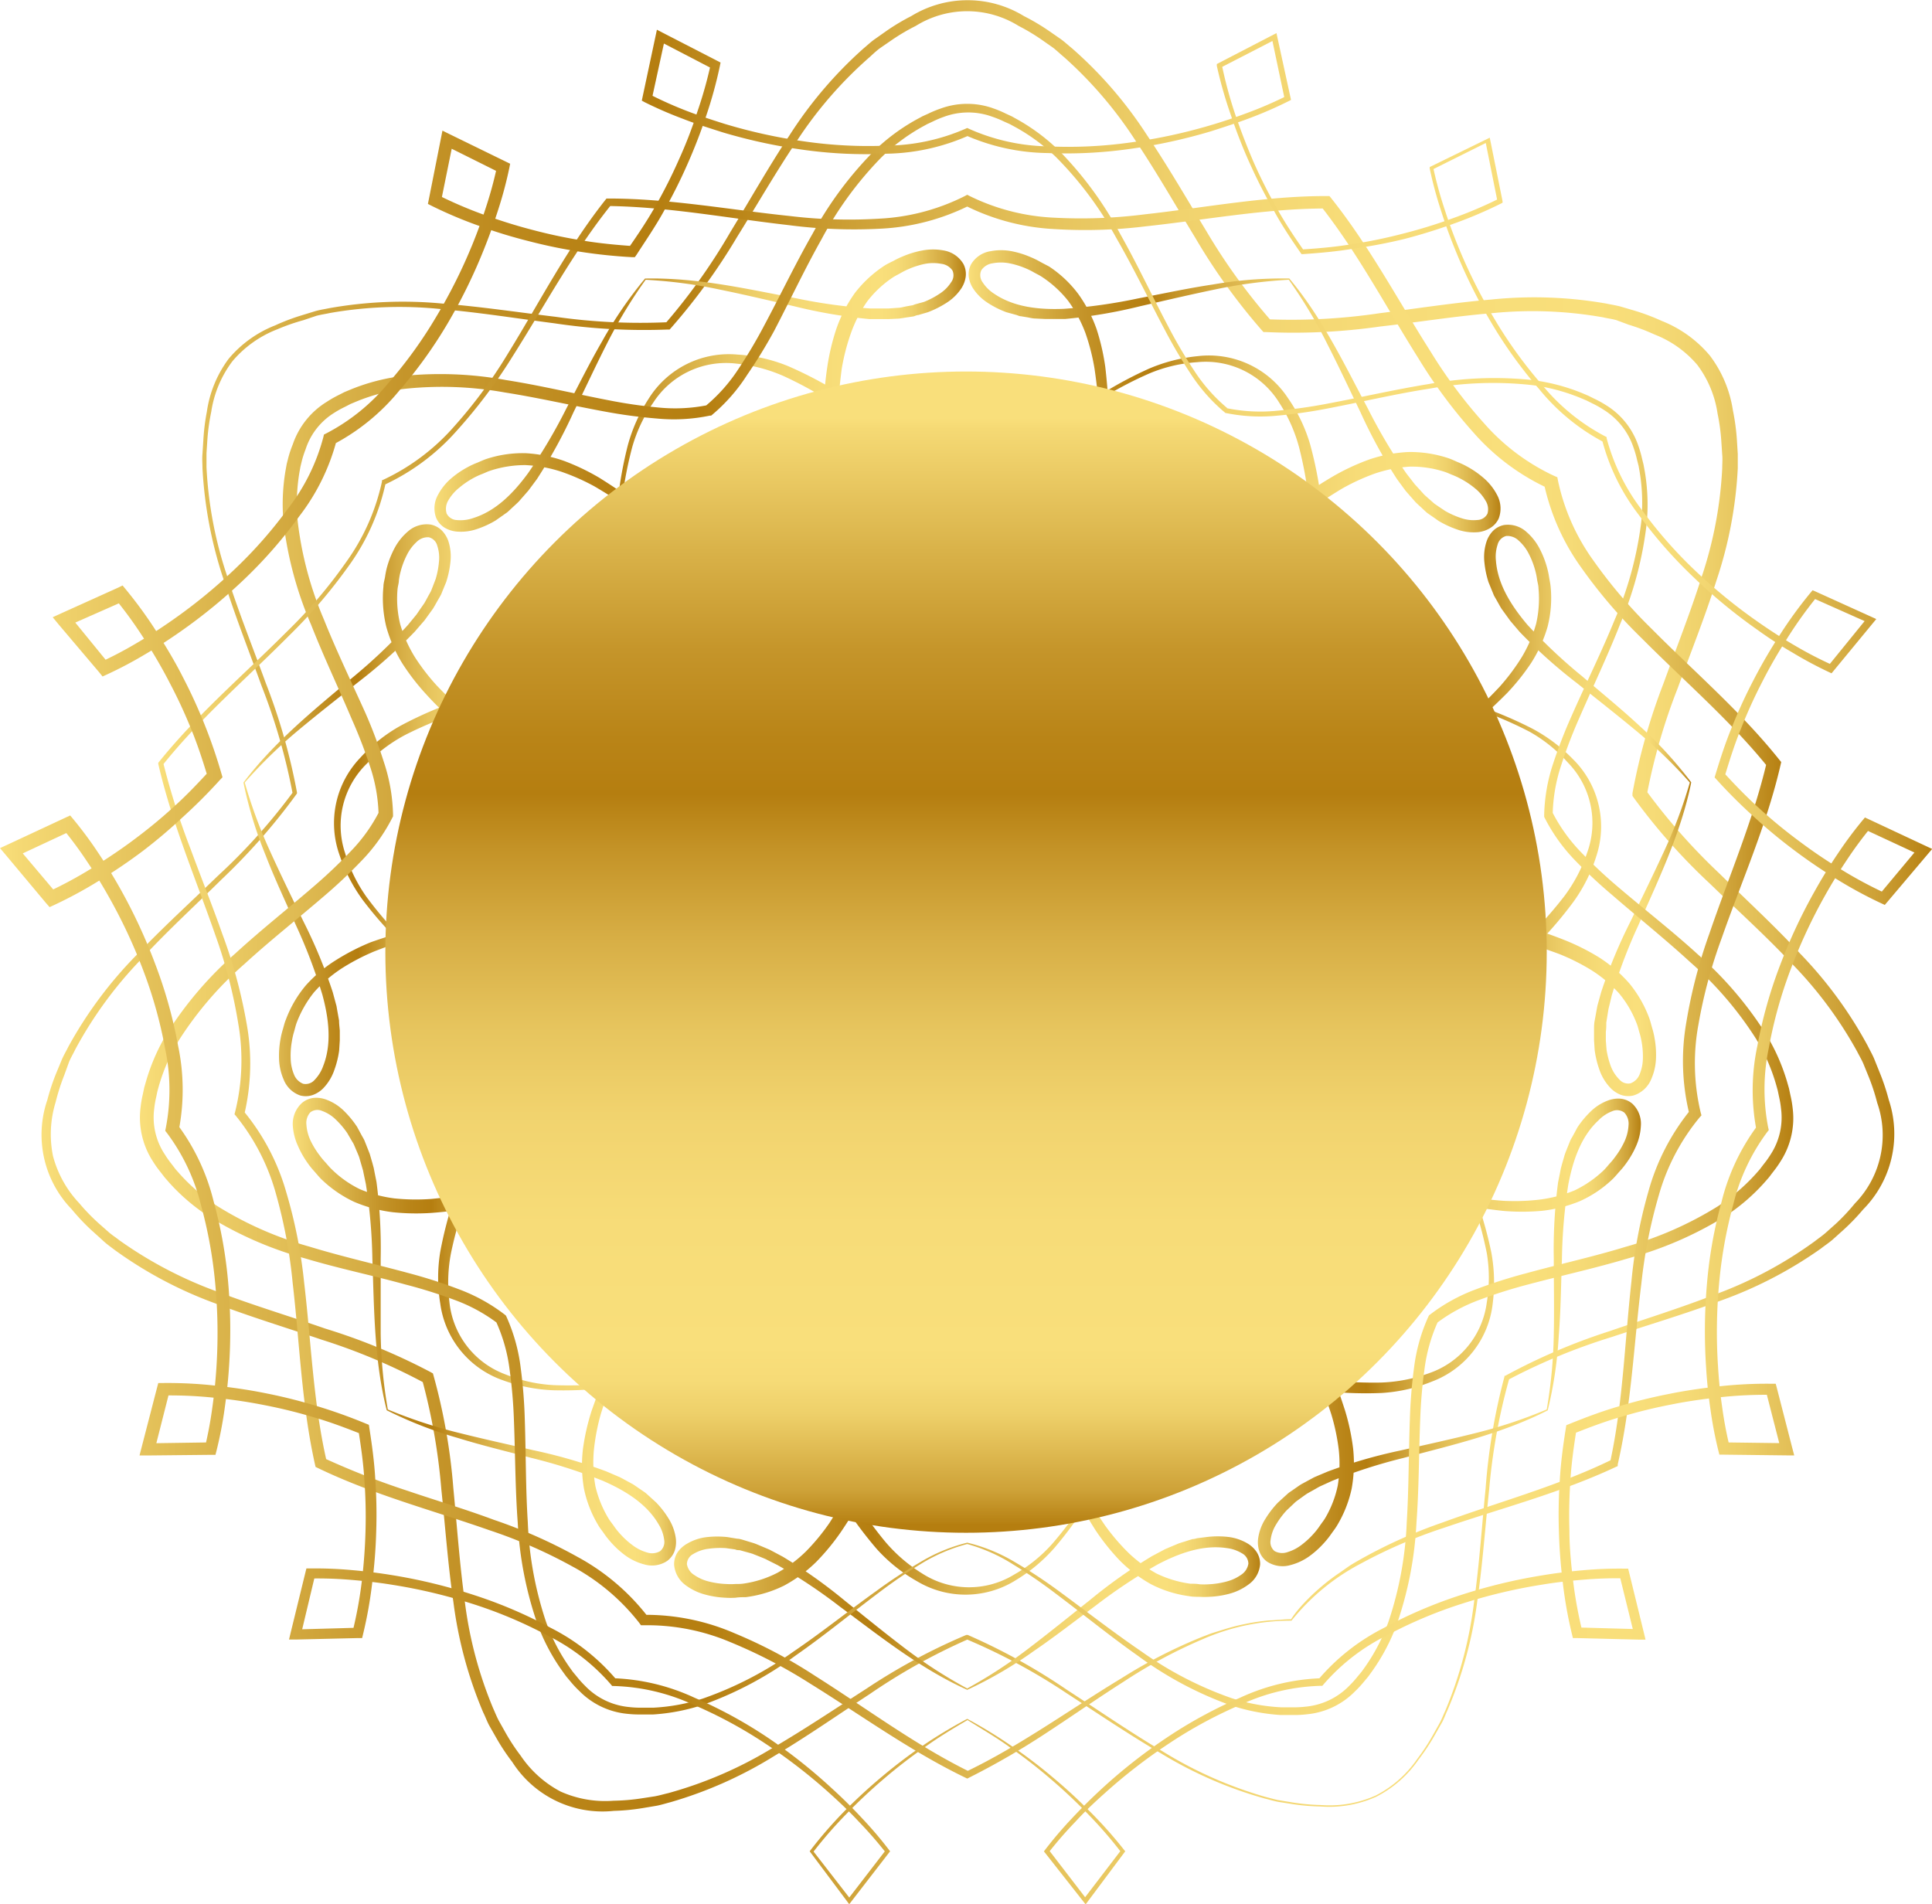<svg xmlns="http://www.w3.org/2000/svg" xmlns:xlink="http://www.w3.org/1999/xlink" viewBox="0 0 211.17 208.16"><defs><linearGradient id="a" x1="4.59" y1="98.96" x2="206.95" y2="98.96" gradientUnits="userSpaceOnUse"><stop offset="0" stop-color="#f9df7b"/><stop offset=".01" stop-color="#f5d974"/><stop offset=".12" stop-color="#d9b249"/><stop offset=".21" stop-color="#c5952a"/><stop offset=".29" stop-color="#b98417"/><stop offset=".34" stop-color="#b57e10"/><stop offset=".39" stop-color="#c49327"/><stop offset=".47" stop-color="#d7ae45"/><stop offset=".55" stop-color="#e6c45d"/><stop offset=".63" stop-color="#f1d36e"/><stop offset=".73" stop-color="#f7dc78"/><stop offset=".84" stop-color="#f9df7b"/><stop offset=".87" stop-color="#f6db77"/><stop offset=".9" stop-color="#eed06a"/><stop offset=".93" stop-color="#e1bd55"/><stop offset=".97" stop-color="#cea238"/><stop offset="1" stop-color="#b68012"/><stop offset="1" stop-color="#b57e10"/></linearGradient><linearGradient id="b" x1="73.68" y1="167.33" x2="137.72" y2="167.33" xlink:href="#a"/><linearGradient id="c" x1="133.91" y1="145.62" x2="179.34" y2="145.62" xlink:href="#a"/><linearGradient id="d" x1="149.41" y1="88.59" x2="184.84" y2="88.59" xlink:href="#a"/><linearGradient id="e" x1="105.9" y1="47.38" x2="164.07" y2="47.38" xlink:href="#a"/><linearGradient id="f" x1="47.43" y1="46.71" x2="105.58" y2="46.71" xlink:href="#a"/><linearGradient id="g" x1="26.6" y1="88.55" x2="63.39" y2="88.55" xlink:href="#a"/><linearGradient id="h" x1="32.04" y1="145.57" x2="76.44" y2="145.57" xlink:href="#a"/><linearGradient id="i" x1="15.33" y1="99.44" x2="196.01" y2="99.44" xlink:href="#a"/><linearGradient id="j" x1="17.27" y1="107.86" x2="194.69" y2="107.86" xlink:href="#a"/><linearGradient id="k" x1="0" y1="105.72" x2="211.17" y2="105.72" xlink:href="#a"/><linearGradient id="l" x1="105.59" y1="45.71" x2="105.59" y2="166.55" xlink:href="#a"/></defs><g data-name="Слой 2"><g data-name="Режим изоляции"><path d="M150.43 196.4a12.5 12.5 0 0 1-6.06 1.07 22.89 22.89 0 0 1-3.09-.26l-1.53-.24c-.51-.09-1-.25-1.51-.37a45.07 45.07 0 0 1-11.33-4.93c-3.56-2.09-7-4.42-10.43-6.65a65.53 65.53 0 0 0-10.84-5.83h.17a65.55 65.55 0 0 0-10.76 6c-3.45 2.25-6.83 4.62-10.39 6.74A45.37 45.37 0 0 1 73.29 197c-.51.13-1 .29-1.52.39l-1.55.26a23.28 23.28 0 0 1-3.13.3A11.7 11.7 0 0 1 56 192.62a23.38 23.38 0 0 1-1.74-2.62l-.78-1.37c-.25-.46-.44-1-.66-1.43a45.56 45.56 0 0 1-3.26-12.06c-.6-4.11-.89-8.24-1.32-12.32a66.66 66.66 0 0 0-2.1-12l.3.38a65.19 65.19 0 0 0-11.26-4.75c-3.89-1.32-7.85-2.52-11.72-4a45 45 0 0 1-11-5.87c-.41-.32-.85-.62-1.24-1l-1.22-1.1a23.33 23.33 0 0 1-2.16-2.29 11.71 11.71 0 0 1-2.67-11.94 23.29 23.29 0 0 1 1-3l.6-1.45c.21-.48.48-.93.71-1.4a45.36 45.36 0 0 1 7.44-10c2.86-3 5.92-5.78 8.87-8.64A64 64 0 0 0 32 86.62v.2A65.53 65.53 0 0 0 28.6 75c-1.4-3.87-2.92-7.71-4.16-11.66a46 46 0 0 1-2.31-12.17c0-.52-.05-1 0-1.56l.1-1.56a23.05 23.05 0 0 1 .38-3.05A12.66 12.66 0 0 1 25 39.21a12.67 12.67 0 0 1 5.07-3.64A23.07 23.07 0 0 1 33 34.46l1.5-.46c.5-.14 1-.21 1.53-.32a45.87 45.87 0 0 1 12.4-.49c4.13.33 8.21.95 12.3 1.44a65.42 65.42 0 0 0 12.27.59l-.27.13a65.4 65.4 0 0 0 7.11-10c2.14-3.51 4.17-7.11 6.46-10.57a45.47 45.47 0 0 1 8.09-9.49c.4-.33.78-.7 1.21-1l1.29-.91a23.36 23.36 0 0 1 2.71-1.62 11.79 11.79 0 0 1 12.32 0 23.42 23.42 0 0 1 2.72 1.61l1.3.9c.43.31.81.67 1.22 1a45.13 45.13 0 0 1 8.18 9.46c2.32 3.45 4.37 7 6.52 10.54a65.13 65.13 0 0 0 7.14 9.86l-.48-.23a65.13 65.13 0 0 0 12.19-.65c4.07-.51 8.16-1.16 12.31-1.51a45.72 45.72 0 0 1 12.53.44c.52.11 1 .18 1.55.32l1.53.45a23.59 23.59 0 0 1 3 1.13 13.19 13.19 0 0 1 5.26 3.79 13.18 13.18 0 0 1 2.52 6 23.55 23.55 0 0 1 .43 3.15l.1 1.59v1.59a45.71 45.71 0 0 1-2.35 12.32c-1.26 4-2.8 7.81-4.2 11.67A65.1 65.1 0 0 0 180 86.9l-.12-.54a66.24 66.24 0 0 0 8.08 9.15c2.92 2.88 6 5.69 8.8 8.73a45.61 45.61 0 0 1 7.39 10.09c.23.47.5.93.7 1.41l.59 1.47a23.42 23.42 0 0 1 1 3 11.74 11.74 0 0 1-2.8 12 23.31 23.31 0 0 1-2.19 2.27l-1.17 1.05c-.4.34-.84.63-1.25.95a45.38 45.38 0 0 1-11.05 5.73c-3.88 1.45-7.84 2.62-11.75 3.92a65.53 65.53 0 0 0-11.37 4.69l.11-.14a65.52 65.52 0 0 0-2.2 12.11c-.43 4.1-.72 8.21-1.31 12.3a45.08 45.08 0 0 1-3.27 11.91c-.22.47-.4 1-.65 1.41l-.77 1.35a22.89 22.89 0 0 1-1.72 2.58 12.5 12.5 0 0 1-4.62 4.06zm-.06-.13a12.34 12.34 0 0 0 4.54-4 22.71 22.71 0 0 0 1.69-2.57l.75-1.34c.24-.45.42-.93.64-1.4a44.84 44.84 0 0 0 3.14-11.96c.57-4.08.84-8.19 1.25-12.3a66 66 0 0 1 2.06-12.22v-.09h.09a66 66 0 0 1 11.4-4.88c3.9-1.34 7.84-2.56 11.67-4.06a44.51 44.51 0 0 0 10.75-5.76c.4-.31.82-.6 1.2-.93l1.12-1a22.29 22.29 0 0 0 2.07-2.21 10.69 10.69 0 0 0 2.44-11 22.19 22.19 0 0 0-.94-2.87l-.57-1.4c-.2-.46-.46-.9-.69-1.35a44.33 44.33 0 0 0-7.26-9.73c-2.82-3-5.86-5.73-8.83-8.61a65.36 65.36 0 0 1-8.29-9.35l-.17-.24v-.29a66.48 66.48 0 0 1 3.39-12c1.41-3.89 2.93-7.72 4.16-11.61a44.2 44.2 0 0 0 2.26-11.9c0-.5.05-1 0-1.5l-.1-1.5a22 22 0 0 0-.41-3 11.66 11.66 0 0 0-2.21-5.31 11.66 11.66 0 0 0-4.69-3.33 22 22 0 0 0-2.8-1.06l-1.34-.5c-.48-.14-1-.2-1.47-.31a44.19 44.19 0 0 0-12.1-.46c-4.07.33-8.14 1-12.25 1.46a66.46 66.46 0 0 1-12.48.61h-.29l-.19-.21A66.43 66.43 0 0 1 130.65 26c-2.15-3.53-4.19-7.11-6.46-10.51a44.82 44.82 0 0 0-7.88-9.24c-.39-.32-.75-.67-1.16-1l-1.24-.87a22.18 22.18 0 0 0-2.58-1.55 10.63 10.63 0 0 0-11.23 0 22.24 22.24 0 0 0-2.6 1.53l-1.25.86c-.41.29-.78.64-1.17 1a44.44 44.44 0 0 0-8 9.21c-2.29 3.4-4.35 7-6.52 10.48a66.19 66.19 0 0 1-7.26 9.99l-.11.12H73a66.12 66.12 0 0 1-12.41-.68c-4.1-.53-8.16-1.18-12.26-1.54a44.07 44.07 0 0 0-12.24.41c-.5.11-1 .18-1.5.31l-1.43.48a22.54 22.54 0 0 0-2.86 1 12.18 12.18 0 0 0-4.89 3.48 12.18 12.18 0 0 0-2.32 5.53 22.58 22.58 0 0 0-.42 3l-.1 1.53v1.53a43.93 43.93 0 0 0 2.29 12c1.25 3.92 2.79 7.74 4.2 11.62a66 66 0 0 1 3.4 11.93v.11l-.06.09a67.63 67.63 0 0 1-8.19 9.32c-2.94 2.9-6 5.7-8.76 8.7a44.55 44.55 0 0 0-7.21 9.85c-.22.46-.48.89-.68 1.36L7 117.59a22.35 22.35 0 0 0-.92 2.89 11.94 11.94 0 0 0-.29 5.88 11.92 11.92 0 0 0 2.85 5.14 22.26 22.26 0 0 0 2.1 2.18l1.13 1c.38.33.81.61 1.21.92a44.92 44.92 0 0 0 10.78 5.63c3.83 1.46 7.77 2.64 11.69 4A66.37 66.37 0 0 1 47.09 150l.23.13.07.25a65 65 0 0 1 2.16 12.29c.4 4.12.68 8.22 1.24 12.28a44.37 44.37 0 0 0 3.1 11.76c.21.46.39.93.63 1.38l.74 1.32a22.22 22.22 0 0 0 1.66 2.52 12 12 0 0 0 4.36 3.91 11.91 11.91 0 0 0 5.78 1 22.32 22.32 0 0 0 3-.25l1.5-.23c.5-.09 1-.24 1.48-.35a44.53 44.53 0 0 0 11.21-4.82c3.55-2.06 7-4.38 10.44-6.59a66 66 0 0 1 10.92-5.88H105.78a66 66 0 0 1 10.84 6c3.46 2.24 6.85 4.59 10.4 6.69a44.85 44.85 0 0 0 11.25 5c.5.12 1 .28 1.49.37l1.52.25a22.71 22.71 0 0 0 3.07.28 12.35 12.35 0 0 0 6.02-1.04z" fill="url(#a)"/><path d="M105.72 184.57a53.17 53.17 0 0 0 6.88-4.51c2.19-1.67 4.33-3.41 6.5-5.13a55.66 55.66 0 0 1 6.82-4.83l.94-.5.47-.25.49-.21 1-.42c.34-.12.69-.21 1-.32l.52-.16c.18 0 .36-.06.54-.1L132 168a10.19 10.19 0 0 1 2.2 0 5.4 5.4 0 0 1 2.21.75 3.09 3.09 0 0 1 .94.9 2.35 2.35 0 0 1 .38 1.36 3 3 0 0 1-1.29 2.21 6.14 6.14 0 0 1-2.09 1 10.08 10.08 0 0 1-2.19.33 8.67 8.67 0 0 1-1.09 0c-.36 0-.73 0-1.09-.07a12.69 12.69 0 0 1-4.16-1.3 15.21 15.21 0 0 1-3.44-2.61 24.38 24.38 0 0 1-2.65-3.32 64.65 64.65 0 0 1-4-7.33l-.08-.16.05-.15c.89-2.5 1.8-5 2.67-7.49l.27-.79.25.79c.8 2.52 1.62 5 2.44 7.55V159.84a43.7 43.7 0 0 1-6 9.27 18 18 0 0 1-4.25 3.59 10.33 10.33 0 0 1-10.86.14 17.38 17.38 0 0 1-4.4-3.53 43.06 43.06 0 0 1-6.1-9.31l-.13-.25.09-.27 2.44-7.48.66-2 .71 2 2.6 7.52.11.3-.15.29c-.62 1.23-1.25 2.47-1.91 3.7s-1.4 2.43-2.2 3.61a24.65 24.65 0 0 1-2.72 3.31 15.51 15.51 0 0 1-3.51 2.59 13.21 13.21 0 0 1-4.21 1.27c-.36 0-.73 0-1.1.06a8.75 8.75 0 0 1-1.1 0 10.18 10.18 0 0 1-2.21-.34 6.22 6.22 0 0 1-2.11-1 3.09 3.09 0 0 1-1.3-2.26 2.39 2.39 0 0 1 .39-1.38 3.12 3.12 0 0 1 1-.91 5.42 5.42 0 0 1 2.22-.74 10.55 10.55 0 0 1 2.21 0l1.09.18c.18 0 .36.05.54.1l.52.16c.34.11.7.2 1 .32l1 .42.49.21.47.25.94.5a55.65 55.65 0 0 1 6.82 4.84c2.16 1.73 4.3 3.47 6.49 5.14a52.19 52.19 0 0 0 6.86 4.43zm0 .15c-5.13-2.32-9.48-5.81-13.91-9.09a58 58 0 0 0-6.81-4.54l-.9-.45-.45-.23-.46-.19-.93-.37c-.31-.1-.63-.18-.95-.27l-.47-.13c-.16 0-.32 0-.48-.08l-1-.14a9.27 9.27 0 0 0-1.93.07 4.13 4.13 0 0 0-1.67.58 1.27 1.27 0 0 0-.68 1.1 1.72 1.72 0 0 0 .78 1.17 4.8 4.8 0 0 0 1.63.73 9 9 0 0 0 1.88.27 7.43 7.43 0 0 0 1 0c.32 0 .65 0 1-.06a11.67 11.67 0 0 0 3.63-1.18 14.63 14.63 0 0 0 3.11-2.34 23.08 23.08 0 0 0 2.54-3.08 68.52 68.52 0 0 0 4-7.11v.6l-2.52-7.55h1.37l-2.5 7.52v-.52a42.6 42.6 0 0 0 5.78 9.12 17 17 0 0 0 4 3.44 9.45 9.45 0 0 0 10.05.14 16.35 16.35 0 0 0 4.18-3.37 41.9 41.9 0 0 0 6-9.11v.17c-.84-2.51-1.67-5-2.53-7.51h.52c-.84 2.52-1.63 5-2.45 7.57v-.31a64.77 64.77 0 0 0 4.17 7.09 23.28 23.28 0 0 0 2.61 3.07 14.9 14.9 0 0 0 3.07 2.27 12.23 12.23 0 0 0 3.72 1.12c.32 0 .65 0 1 .06a7.5 7.5 0 0 0 1 0 9 9 0 0 0 1.9-.29 4.85 4.85 0 0 0 1.64-.75 1.77 1.77 0 0 0 .79-1.22 1.31 1.31 0 0 0-.71-1.13 4.16 4.16 0 0 0-1.69-.57c-2.57-.38-5.18.56-7.55 1.81a58.09 58.09 0 0 0-6.83 4.55c-2.22 1.64-4.4 3.35-6.69 4.91a45 45 0 0 1-7.26 4.23z" fill="url(#b)"/><path d="M169.06 154.07a53.16 53.16 0 0 0 .77-8.19c.06-2.75 0-5.51 0-8.28a55.65 55.65 0 0 1 .47-8.35l.2-1 .1-.52.14-.52.29-1c.12-.34.26-.67.39-1l.2-.5c.07-.17.17-.32.26-.48l.54-1a10.18 10.18 0 0 1 1.41-1.7 5.4 5.4 0 0 1 2-1.26 3.09 3.09 0 0 1 1.29-.17 2.35 2.35 0 0 1 1.3.55 3 3 0 0 1 .93 2.39 6.15 6.15 0 0 1-.53 2.25 10.1 10.1 0 0 1-1.11 1.92 8.67 8.67 0 0 1-.69.84c-.24.27-.47.55-.73.81a12.69 12.69 0 0 1-3.61 2.44 15.21 15.21 0 0 1-4.18 1.06 24.38 24.38 0 0 1-4.25 0 64.62 64.62 0 0 1-8.22-1.45h-.17l-.08-.14c-1.4-2.25-2.78-4.52-4.19-6.76l-.44-.7.77.3c2.47.95 4.94 1.87 7.42 2.8h.09v.09a43.69 43.69 0 0 1 3.57 10.39 18 18 0 0 1 .16 5.56 10.33 10.33 0 0 1-6.67 8.58 17.38 17.38 0 0 1-5.5 1.24 43.06 43.06 0 0 1-11.07-1l-.27-.05-.16-.24-4.38-6.61-1.19-1.79 2 .72 7.5 2.65.3.11.14.3c.58 1.25 1.15 2.52 1.7 3.81s1 2.61 1.45 4a24.64 24.64 0 0 1 .89 4.19 15.51 15.51 0 0 1-.16 4.36 13.21 13.21 0 0 1-1.63 4.09c-.19.31-.42.6-.63.9a8.76 8.76 0 0 1-.68.86 10.18 10.18 0 0 1-1.64 1.51 6.22 6.22 0 0 1-2.11 1 3.1 3.1 0 0 1-2.58-.39 2.39 2.39 0 0 1-.84-1.17 3.13 3.13 0 0 1-.12-1.31 5.42 5.42 0 0 1 .81-2.2 10.55 10.55 0 0 1 1.35-1.75l.81-.74c.14-.12.27-.25.41-.36l.45-.31c.3-.2.59-.42.9-.61l.94-.51.47-.25.49-.21 1-.42a55.68 55.68 0 0 1 8-2.31c2.7-.61 5.4-1.2 8.07-1.87a52.19 52.19 0 0 0 7.85-2.6zm.12.09c-5 2.56-10.45 3.79-15.78 5.21a58 58 0 0 0-7.81 2.51l-.92.42-.46.21-.44.25-.87.49c-.28.18-.54.38-.81.57l-.4.29c-.13.1-.24.22-.36.33l-.71.67a9.27 9.27 0 0 0-1.15 1.55 4.13 4.13 0 0 0-.59 1.67 1.27 1.27 0 0 0 .43 1.22 1.72 1.72 0 0 0 1.4.12 4.8 4.8 0 0 0 1.58-.82 9 9 0 0 0 1.39-1.31 7.45 7.45 0 0 0 .59-.77c.18-.27.39-.52.56-.8a11.67 11.67 0 0 0 1.39-3.59 14.63 14.63 0 0 0 .11-3.89 23.09 23.09 0 0 0-.82-3.9 68.54 68.54 0 0 0-3-7.6l.44.41-7.47-2.74.85-1.07 4.3 6.66-.43-.29a42.59 42.59 0 0 0 10.73 1.17 17 17 0 0 0 5.2-1 9.45 9.45 0 0 0 6.38-7.77 16.36 16.36 0 0 0 0-5.37 41.89 41.89 0 0 0-3.51-10.35l.13.12c-2.48-.91-5-1.82-7.45-2.71l.33-.41c1.45 2.22 2.93 4.42 4.39 6.63l-.25-.17a64.76 64.76 0 0 0 8.14 1.16 23.29 23.29 0 0 0 4-.13 14.9 14.9 0 0 0 3.8-1 12.23 12.23 0 0 0 3.2-2.21c.23-.23.44-.49.65-.73a7.52 7.52 0 0 0 .62-.76 9 9 0 0 0 1-1.66A4.85 4.85 0 0 0 178 123a1.77 1.77 0 0 0-.46-1.38 1.31 1.31 0 0 0-1.33-.15 4.16 4.16 0 0 0-1.5 1c-1.91 1.77-2.79 4.39-3.29 7a58.09 58.09 0 0 0-.7 8.17c-.1 2.76-.12 5.53-.34 8.29a45 45 0 0 1-1.21 8.23z" fill="url(#c)"/><path d="M184.7 85.54a53.17 53.17 0 0 0-5.92-5.7c-2.12-1.76-4.29-3.46-6.45-5.19a55.67 55.67 0 0 1-6.23-5.58l-.69-.81-.34-.4-.31-.43-.63-.87c-.19-.3-.36-.62-.54-.94l-.27-.47c-.08-.16-.14-.34-.21-.5l-.41-1a10.19 10.19 0 0 1-.45-2.16 5.4 5.4 0 0 1 .24-2.32 3.09 3.09 0 0 1 .67-1.11 2.35 2.35 0 0 1 1.24-.67 3 3 0 0 1 2.45.76 6.14 6.14 0 0 1 1.43 1.82 10.09 10.09 0 0 1 .81 2.06 8.66 8.66 0 0 1 .23 1.07c.06.36.14.71.17 1.08a12.69 12.69 0 0 1-.34 4.34 15.21 15.21 0 0 1-1.78 3.93 24.38 24.38 0 0 1-2.65 3.32 64.62 64.62 0 0 1-6.26 5.53l-.13.11h-.16c-2.63-.31-5.26-.65-7.9-.94l-.83-.09.71-.42c2.28-1.34 4.55-2.7 6.81-4.06H157.13a43.7 43.7 0 0 1 10.36 3.75 18 18 0 0 1 4.45 3.35 10.33 10.33 0 0 1 2.55 10.56 17.38 17.38 0 0 1-2.49 4.99 43.06 43.06 0 0 1-7.67 8l-.21.18h-.29l-7.9-.7-2.14-.19 1.83-1.14 6.75-4.21.27-.17.32.08c1.34.33 2.69.67 4 1s2.68.82 4 1.34a24.65 24.65 0 0 1 3.83 1.92 15.5 15.5 0 0 1 3.31 2.85 13.21 13.21 0 0 1 2.18 3.82c.12.34.2.7.31 1.06a8.77 8.77 0 0 1 .25 1.07 10.19 10.19 0 0 1 .16 2.23 6.21 6.21 0 0 1-.52 2.28 3.1 3.1 0 0 1-1.91 1.77 2.39 2.39 0 0 1-1.43-.07 3.12 3.12 0 0 1-1.1-.73 5.42 5.42 0 0 1-1.22-2 10.55 10.55 0 0 1-.52-2.15l-.07-1.1v-1.09c0-.36 0-.72.08-1.08l.19-1.06.1-.53.14-.51.28-1a55.68 55.68 0 0 1 3.21-7.72c1.2-2.49 2.43-5 3.57-7.47a52.18 52.18 0 0 0 2.9-7.69zm.15 0c-1.12 5.52-3.55 10.54-5.77 15.59a58 58 0 0 0-2.91 7.67l-.24 1-.12.49-.08.49-.16 1c0 .33 0 .66-.05 1v.98l.08 1a9.28 9.28 0 0 0 .49 1.86A4.13 4.13 0 0 0 177 118a1.27 1.27 0 0 0 1.22.42 1.72 1.72 0 0 0 1-1 4.79 4.79 0 0 0 .35-1.75 9 9 0 0 0-.16-1.9 7.44 7.44 0 0 0-.23-.94c-.09-.31-.16-.63-.28-.93a11.67 11.67 0 0 0-1.94-3.32 14.62 14.62 0 0 0-3-2.52 23.08 23.08 0 0 0-3.57-1.79 68.52 68.52 0 0 0-7.83-2.37l.59-.09-6.8 4.13-.31-1.33 7.89.79-.5.16a42.6 42.6 0 0 0 7.6-7.66 17 17 0 0 0 2.45-4.7 9.45 9.45 0 0 0-2.1-9.83 16.35 16.35 0 0 0-4.17-3.37A41.9 41.9 0 0 0 157 76.27h.17a761.64 761.64 0 0 0-6.76 4.14l-.11-.51c2.64.26 5.28.47 7.92.7l-.29.09a64.76 64.76 0 0 0 6-5.64 23.28 23.28 0 0 0 2.41-3.23 14.9 14.9 0 0 0 1.56-3.63 12.23 12.23 0 0 0 .26-3.88c0-.32-.11-.64-.16-1a7.51 7.51 0 0 0-.21-1 9 9 0 0 0-.7-1.79 4.85 4.85 0 0 0-1.1-1.43 1.77 1.77 0 0 0-1.36-.5 1.31 1.31 0 0 0-.94.95 4.17 4.17 0 0 0-.18 1.77c.2 2.59 1.69 4.92 3.45 7a58.09 58.09 0 0 0 6 5.64c2.09 1.79 4.25 3.54 6.28 5.43a45 45 0 0 1 5.6 6.12z" fill="url(#d)"/><path d="M140.87 30.58a53.16 53.16 0 0 0-8.15 1.08c-2.7.56-5.38 1.19-8.08 1.81a55.66 55.66 0 0 1-8.24 1.4h-2.13l-1.07-.05c-.36 0-.71-.11-1.07-.16l-.54-.09c-.18 0-.35-.1-.53-.15l-1.06-.29a10.19 10.19 0 0 1-2-1 5.4 5.4 0 0 1-1.66-1.63 3.09 3.09 0 0 1-.45-1.22 2.35 2.35 0 0 1 .25-1.39 3 3 0 0 1 2.12-1.43 6.14 6.14 0 0 1 2.31 0 10.09 10.09 0 0 1 2.11.66 8.66 8.66 0 0 1 1 .49c.32.18.65.34 1 .53a12.69 12.69 0 0 1 3.18 3 15.22 15.22 0 0 1 2 3.84 24.38 24.38 0 0 1 .95 4.14 64.63 64.63 0 0 1 .42 8.34v.17l-.11.11c-1.89 1.86-3.79 3.71-5.66 5.59l-.59.59.12-.82c.38-2.62.73-5.24 1.08-7.86v-.09l.08-.06a43.7 43.7 0 0 1 9.39-5.77 18 18 0 0 1 5.39-1.39 10.33 10.33 0 0 1 9.85 4.59 17.38 17.38 0 0 1 2.43 5.09 43.07 43.07 0 0 1 1.51 11v.28l-.2.21-5.52 5.74-1.5 1.56.25-2.15.91-7.9v-.32l.26-.2c1.1-.84 2.2-1.69 3.33-2.51s2.32-1.59 3.54-2.3a24.65 24.65 0 0 1 3.89-1.8 15.51 15.51 0 0 1 4.29-.81 13.21 13.21 0 0 1 4.35.68c.35.12.68.28 1 .42a8.76 8.76 0 0 1 1 .47 10.18 10.18 0 0 1 1.84 1.27 6.22 6.22 0 0 1 1.46 1.83 3.1 3.1 0 0 1 .19 2.6 2.39 2.39 0 0 1-1 1.08 3.12 3.12 0 0 1-1.25.41 5.42 5.42 0 0 1-2.32-.3 10.55 10.55 0 0 1-2-.93l-.9-.63c-.15-.11-.31-.2-.44-.32l-.4-.37c-.26-.25-.54-.49-.79-.74l-.71-.81-.35-.4-.32-.43-.63-.86a55.68 55.68 0 0 1-4-7.32c-1.2-2.5-2.37-5-3.62-7.45a52.19 52.19 0 0 0-4.21-7.03zm.06-.13c3.61 4.32 6 9.35 8.59 14.23a58.05 58.05 0 0 0 4.19 7.06l.62.8.31.4.34.37.67.74c.24.23.49.44.74.66l.37.33c.13.1.27.18.4.28l.81.54a9.27 9.27 0 0 0 1.76.78 4.13 4.13 0 0 0 1.76.2 1.27 1.27 0 0 0 1.09-.69 1.72 1.72 0 0 0-.19-1.39 4.79 4.79 0 0 0-1.15-1.36 8.94 8.94 0 0 0-1.58-1.06 7.43 7.43 0 0 0-.88-.41c-.3-.12-.59-.26-.9-.36a11.67 11.67 0 0 0-3.8-.56 14.63 14.63 0 0 0-3.82.76 23.09 23.09 0 0 0-3.62 1.67 68.51 68.51 0 0 0-6.73 4.65l.3-.52-1 7.89-1.24-.59 5.54-5.67-.19.49A42.59 42.59 0 0 0 142 48.93a17 17 0 0 0-2.14-4.85 9.45 9.45 0 0 0-9-4.49 16.35 16.35 0 0 0-5.23 1.23 41.9 41.9 0 0 0-9.32 5.63l.09-.15c-.33 2.62-.67 5.24-1 7.87l-.47-.23c1.84-1.9 3.66-3.84 5.49-5.76l-.11.29a64.78 64.78 0 0 0-.68-8.19 23.27 23.27 0 0 0-1-3.9 14.9 14.9 0 0 0-1.87-3.48 12.23 12.23 0 0 0-2.87-2.63c-.27-.18-.57-.32-.86-.48a7.51 7.51 0 0 0-.88-.44 9 9 0 0 0-1.84-.57 4.85 4.85 0 0 0-1.81 0 1.77 1.77 0 0 0-1.24.76 1.31 1.31 0 0 0 .15 1.33 4.16 4.16 0 0 0 1.27 1.25c2.15 1.46 4.91 1.75 7.59 1.64a58.08 58.08 0 0 0 8.13-1.14c2.71-.52 5.42-1.11 8.16-1.52a45 45 0 0 1 8.37-.66z" fill="url(#e)"/><path d="M70.57 30.58a53.15 53.15 0 0 0-4.24 7c-1.25 2.46-2.42 5-3.63 7.45a55.66 55.66 0 0 1-4 7.32l-.63.85-.32.43-.35.4-.71.81c-.25.25-.53.49-.79.74l-.4.37c-.14.12-.3.21-.44.32l-.9.63a10.19 10.19 0 0 1-2 .92 5.4 5.4 0 0 1-2.31.28 3.09 3.09 0 0 1-1.24-.41 2.35 2.35 0 0 1-.93-1.06 3 3 0 0 1 .2-2.55 6.14 6.14 0 0 1 1.45-1.8 10.08 10.08 0 0 1 1.83-1.24 8.65 8.65 0 0 1 1-.46c.34-.14.67-.3 1-.41a12.69 12.69 0 0 1 4.31-.63 15.21 15.21 0 0 1 4.23.86 24.38 24.38 0 0 1 3.83 1.84 64.63 64.63 0 0 1 6.78 4.87l.14.11v.16c.28 2.64.54 5.28.84 7.91l.09.83-.57-.6c-1.81-1.93-3.64-3.83-5.47-5.74l-.07-.07v-.09a43.7 43.7 0 0 1 1.35-10.94 18 18 0 0 1 2.27-5.08 10.33 10.33 0 0 1 9.73-4.84A17.38 17.38 0 0 1 86.09 40a43.06 43.06 0 0 1 9.55 5.69l.22.17v.29L97 54l.29 2.13-1.52-1.53-5.64-5.6-.23-.23v-.33c0-1.38.05-2.77.12-4.17s.2-2.8.41-4.2a24.64 24.64 0 0 1 1-4.17 15.5 15.5 0 0 1 2-3.86 13.21 13.21 0 0 1 3.24-3c.31-.2.64-.35 1-.53a8.76 8.76 0 0 1 1-.48 10.18 10.18 0 0 1 2.14-.65 6.22 6.22 0 0 1 2.34 0 3.1 3.1 0 0 1 2.15 1.47 2.39 2.39 0 0 1 .25 1.42 3.13 3.13 0 0 1-.46 1.23 5.42 5.42 0 0 1-1.68 1.63 10.55 10.55 0 0 1-2 1l-1.05.31c-.18 0-.35.11-.53.15l-.54.08c-.36.05-.71.12-1.07.16l-1.07.05h-2.13a55.66 55.66 0 0 1-8.24-1.41c-2.7-.62-5.38-1.26-8.08-1.81a52.19 52.19 0 0 0-8.13-1.08zm-.06-.13c5.63-.13 11.06 1.12 16.48 2.15a58 58 0 0 0 8.13 1.12h2l1-.07c.33 0 .65-.11 1-.17l.49-.09c.16 0 .31-.1.47-.14L101 33a9.28 9.28 0 0 0 1.71-.9 4.13 4.13 0 0 0 1.25-1.25 1.27 1.27 0 0 0 .14-1.29 1.72 1.72 0 0 0-1.21-.72 4.8 4.8 0 0 0-1.78 0 9 9 0 0 0-1.82.58 7.42 7.42 0 0 0-.87.44c-.28.16-.58.3-.85.48A11.67 11.67 0 0 0 94.75 33 14.63 14.63 0 0 0 93 36.44a23.09 23.09 0 0 0-1 3.88 68.54 68.54 0 0 0-.56 8.16l-.22-.56 5.54 5.71-1.23.6-1-7.87.26.45a42.59 42.59 0 0 0-9.16-5.71 17 17 0 0 0-5.13-1.35A9.45 9.45 0 0 0 71.41 44a16.35 16.35 0 0 0-2.3 4.85 41.9 41.9 0 0 0-1.41 10.8l-.06-.16c1.84 1.9 3.68 3.79 5.54 5.67l-.47.22c-.34-2.63-.72-5.25-1.08-7.88l.15.27A64.75 64.75 0 0 0 65 53.18a23.28 23.28 0 0 0-3.69-1.63 14.9 14.9 0 0 0-3.88-.71 12.23 12.23 0 0 0-3.84.61c-.31.1-.6.25-.91.37a7.51 7.51 0 0 0-.89.41 9 9 0 0 0-1.59 1.08A4.85 4.85 0 0 0 49 54.7a1.77 1.77 0 0 0-.18 1.44 1.31 1.31 0 0 0 1.13.71 4.17 4.17 0 0 0 1.77-.22c2.49-.77 4.42-2.75 6-4.91a58.08 58.08 0 0 0 4.18-7.06c1.28-2.44 2.51-4.93 3.9-7.33a45 45 0 0 1 4.71-6.89z" fill="url(#f)"/><path d="M26.75 85.54a53.18 53.18 0 0 0 2.86 7.71c1.14 2.51 2.36 5 3.56 7.48a55.64 55.64 0 0 1 3.2 7.73l.27 1 .14.51.09.53.19 1.06c0 .36.05.72.08 1.08v1.09l-.07 1.1a10.19 10.19 0 0 1-.53 2.14 5.4 5.4 0 0 1-1.22 2 3.09 3.09 0 0 1-1.09.71 2.35 2.35 0 0 1-1.41.07A3 3 0 0 1 31 118a6.14 6.14 0 0 1-.5-2.26 10.08 10.08 0 0 1 .17-2.21 8.67 8.67 0 0 1 .26-1.06c.1-.35.18-.7.31-1a12.69 12.69 0 0 1 2.19-3.76 15.22 15.22 0 0 1 3.31-2.77 24.39 24.39 0 0 1 3.78-1.94 64.64 64.64 0 0 1 8-2.26h.17l.14.09c2.24 1.42 4.46 2.87 6.71 4.27l.71.44-.82.07c-2.63.22-5.27.46-7.9.7h-.1l-.07-.06a43.7 43.7 0 0 1-7.71-7.87 18 18 0 0 1-2.55-4.95 10.33 10.33 0 0 1 2.3-10.62 17.38 17.38 0 0 1 4.42-3.5 43.07 43.07 0 0 1 10.4-3.92l.27-.07.25.15 6.81 4.06 1.85 1.1-2.15.24-7.91.87h-.32l-.25-.21c-1.06-.88-2.13-1.77-3.18-2.69s-2.06-1.9-3-2.94a24.63 24.63 0 0 1-2.62-3.39 15.51 15.51 0 0 1-1.75-4 13.21 13.21 0 0 1-.31-4.39c0-.36.12-.72.18-1.08A8.77 8.77 0 0 1 42.3 62a10.18 10.18 0 0 1 .82-2.07 6.21 6.21 0 0 1 1.46-1.83 3.1 3.1 0 0 1 2.49-.76 2.39 2.39 0 0 1 1.26.69 3.13 3.13 0 0 1 .67 1.1 5.42 5.42 0 0 1 .23 2.33 10.55 10.55 0 0 1-.46 2.16l-.41 1c-.07.17-.13.34-.22.5l-.27.47c-.18.31-.35.63-.54.94l-.63.87-.31.43-.35.4-.69.8a55.65 55.65 0 0 1-6.24 5.57c-2.17 1.73-4.34 3.42-6.46 5.19a52.2 52.2 0 0 0-5.9 5.75zm-.14 0c3.41-4.48 7.77-8 12-11.54a58.06 58.06 0 0 0 5.95-5.65l.64-.78.32-.39.28-.41.57-.82c.17-.28.32-.58.48-.87l.24-.43c.07-.15.12-.3.18-.45l.35-.91a9.27 9.27 0 0 0 .36-1.89 4.13 4.13 0 0 0-.19-1.76 1.27 1.27 0 0 0-.92-.91 1.72 1.72 0 0 0-1.32.5 4.8 4.8 0 0 0-1.07 1.42 9 9 0 0 0-.68 1.78 7.42 7.42 0 0 0-.2 1c0 .32-.12.64-.15 1a11.67 11.67 0 0 0 .3 3.83 14.62 14.62 0 0 0 1.59 3.56 23.08 23.08 0 0 0 2.44 3.16 68.55 68.55 0 0 0 6 5.53l-.57-.18 7.92-.77-.3 1.34L54 76.63l.52.08a42.59 42.59 0 0 0-10.18 3.6 17 17 0 0 0-4.25 3.17 9.45 9.45 0 0 0-2.37 9.77 16.36 16.36 0 0 0 2.36 4.82 41.9 41.9 0 0 0 7.56 7.83l-.17-.05c2.63-.26 5.26-.51 7.89-.8l-.12.51c-2.27-1.37-4.56-2.71-6.83-4.07h.3a64.75 64.75 0 0 0-7.8 2.51 23.28 23.28 0 0 0-3.58 1.87 14.9 14.9 0 0 0-3 2.59 12.23 12.23 0 0 0-1.92 3.38c-.11.31-.18.63-.27.94a7.52 7.52 0 0 0-.23 1 9 9 0 0 0-.14 1.92 4.85 4.85 0 0 0 .37 1.77 1.77 1.77 0 0 0 1 1 1.31 1.31 0 0 0 1.26-.44 4.17 4.17 0 0 0 .93-1.52c.95-2.42.61-5.17-.09-7.76a58.08 58.08 0 0 0-2.92-7.67c-1.11-2.53-2.29-5-3.3-7.62a45 45 0 0 1-2.42-7.96z" fill="url(#g)"/><path d="M42.39 154.07a53.17 53.17 0 0 0 7.81 2.57c2.67.67 5.37 1.26 8.07 1.88a55.66 55.66 0 0 1 8 2.32l1 .43.49.21.47.25.94.51c.3.19.6.41.9.61l.45.31c.14.11.27.24.41.36l.81.74a10.18 10.18 0 0 1 1.34 1.74 5.4 5.4 0 0 1 .79 2.19 3.09 3.09 0 0 1-.12 1.3 2.35 2.35 0 0 1-.83 1.14 3 3 0 0 1-2.53.37 6.14 6.14 0 0 1-2.08-1 10.09 10.09 0 0 1-1.62-1.51 8.69 8.69 0 0 1-.67-.86c-.21-.3-.44-.58-.62-.89a12.69 12.69 0 0 1-1.58-4.06 15.21 15.21 0 0 1-.1-4.31 24.37 24.37 0 0 1 .94-4.14 64.61 64.61 0 0 1 3.24-7.69l.07-.16.15-.05c2.51-.86 5-1.7 7.52-2.58l.79-.28-.46.69c-1.47 2.19-2.93 4.4-4.38 6.61l-.05.08h-.09a43.7 43.7 0 0 1-11 1.12 18 18 0 0 1-5.45-1.08 10.33 10.33 0 0 1-6.88-8.41 17.38 17.38 0 0 1 0-5.64 43.07 43.07 0 0 1 3.42-10.57l.11-.25.27-.1 7.42-2.8 2-.76-1.15 1.83L56 130.9l-.17.27-.32.07c-1.35.28-2.71.57-4.09.81s-2.78.43-4.19.53a24.64 24.64 0 0 1-4.29-.07 15.5 15.5 0 0 1-4.22-1.13 13.21 13.21 0 0 1-3.62-2.5c-.26-.26-.49-.55-.73-.82a8.76 8.76 0 0 1-.69-.85 10.18 10.18 0 0 1-1.11-1.94A6.22 6.22 0 0 1 32 123a3.1 3.1 0 0 1 1-2.43 2.39 2.39 0 0 1 1.32-.56 3.12 3.12 0 0 1 1.31.18 5.42 5.42 0 0 1 2 1.28 10.56 10.56 0 0 1 1.4 1.71l.54 1c.09.16.19.32.26.48l.2.5c.13.34.27.67.39 1l.29 1 .14.52.1.52.2 1a55.67 55.67 0 0 1 .46 8.35v8.28a52.18 52.18 0 0 0 .78 8.24zm-.12.09c-1.38-5.46-1.37-11-1.57-16.55a58.06 58.06 0 0 0-.71-8.17l-.21-1-.1-.49-.14-.48-.29-1c-.12-.31-.25-.61-.38-.91l-.19-.45c-.07-.15-.16-.28-.24-.42l-.49-.84a9.28 9.28 0 0 0-1.25-1.47 4.13 4.13 0 0 0-1.49-.94 1.27 1.27 0 0 0-1.29.15 1.72 1.72 0 0 0-.43 1.34 4.8 4.8 0 0 0 .44 1.72 9 9 0 0 0 1 1.64 7.45 7.45 0 0 0 .62.75c.22.24.42.5.65.72a11.67 11.67 0 0 0 3.15 2.24 14.62 14.62 0 0 0 3.77 1 23.08 23.08 0 0 0 4 .06 68.53 68.53 0 0 0 8.08-1.27l-.49.34L59 123.4l.86 1.07-7.45 2.71.38-.36a42.59 42.59 0 0 0-3.5 10.18 17 17 0 0 0-.17 5.3 9.45 9.45 0 0 0 6.16 7.95 16.35 16.35 0 0 0 5.24 1.16 41.9 41.9 0 0 0 10.84-1l-.14.1c1.44-2.22 2.88-4.43 4.3-6.66l.32.41c-2.49.92-5 1.87-7.44 2.8l.23-.21a64.77 64.77 0 0 0-2.95 7.68 23.27 23.27 0 0 0-.77 4 14.9 14.9 0 0 0 .17 3.94 12.23 12.23 0 0 0 1.44 3.53c.17.28.38.53.57.8a7.51 7.51 0 0 0 .6.77 9 9 0 0 0 1.41 1.31 4.85 4.85 0 0 0 1.61.82 1.77 1.77 0 0 0 1.44-.14 1.31 1.31 0 0 0 .44-1.26 4.16 4.16 0 0 0-.6-1.67c-1.3-2.25-3.66-3.7-6.12-4.77a58.08 58.08 0 0 0-7.81-2.5c-2.67-.71-5.36-1.35-8-2.17a45 45 0 0 1-7.79-3.03z" fill="url(#h)"/><path d="M105.72 168.63a18.6 18.6 0 0 1 5.23 2.14 54.11 54.11 0 0 1 4.71 3.1c3 2.2 6 4.54 9.08 6.64a39.39 39.39 0 0 0 9.88 5.12 20.92 20.92 0 0 0 5.42 1h1.38a10.91 10.91 0 0 0 1.36-.08 7.63 7.63 0 0 0 4.72-2.3 10.9 10.9 0 0 0 .9-1l.44-.53.4-.56a20.84 20.84 0 0 0 2.52-4.88 38.93 38.93 0 0 0 2-10.89c.23-3.72.2-7.47.34-11.24a54.49 54.49 0 0 1 .46-5.67 19.19 19.19 0 0 1 1.57-5.57l.06-.12.1-.08a19.21 19.21 0 0 1 5.08-2.79 54.55 54.55 0 0 1 5.42-1.73c3.64-1 7.3-1.8 10.86-2.89a38.78 38.78 0 0 0 10.1-4.43 21.09 21.09 0 0 0 4.14-3.53l.45-.51.41-.54a10.68 10.68 0 0 0 .78-1.09 7.4 7.4 0 0 0 1.14-5 10.67 10.67 0 0 0-.22-1.32l-.14-.67-.18-.65a20.65 20.65 0 0 0-2.19-5 38.8 38.8 0 0 0-7.19-8.38c-2.74-2.52-5.67-4.86-8.52-7.33a54.49 54.49 0 0 1-4.12-3.85 19.14 19.14 0 0 1-3.33-4.71V89.08a19.09 19.09 0 0 1 1-5.67 54.22 54.22 0 0 1 2.06-5.29c1.52-3.45 3.19-6.8 4.6-10.26a39.08 39.08 0 0 0 2.94-10.72 20.72 20.72 0 0 0-.16-5.53l-.12-.68-.17-.67a11 11 0 0 0-.38-1.32 7.77 7.77 0 0 0-3.32-4.18 11 11 0 0 0-1.2-.67l-.62-.31-.64-.27a21 21 0 0 0-5.36-1.42 39.17 39.17 0 0 0-11.14.39c-3.7.57-7.35 1.44-11 2.14a54.16 54.16 0 0 1-5.59.81 18.87 18.87 0 0 1-5.68-.28h-.05a18.88 18.88 0 0 1-3.78-4.25 54.21 54.21 0 0 1-2.87-4.87c-1.76-3.32-3.38-6.71-5.25-9.95a39.09 39.09 0 0 0-6.64-8.92 20.93 20.93 0 0 0-4.44-3.27l-.61-.33-.63-.28a10.92 10.92 0 0 0-1.27-.52 7.65 7.65 0 0 0-5.26 0 10.89 10.89 0 0 0-1.26.53l-.62.29-.6.33a20.85 20.85 0 0 0-4.39 3.3 39 39 0 0 0-6.54 8.95c-1.83 3.25-3.42 6.64-5.17 10A54.46 54.46 0 0 1 81.65 41a19.18 19.18 0 0 1-3.82 4.35l-.1.08h-.13a19.22 19.22 0 0 1-5.79.32 54.56 54.56 0 0 1-5.64-.75c-3.71-.68-7.36-1.53-11-2.1a38.74 38.74 0 0 0-11-.39 20.58 20.58 0 0 0-5.24 1.39l-.62.26-.6.31a10.63 10.63 0 0 0-1.17.65 7.33 7.33 0 0 0-3.14 4 10.62 10.62 0 0 0-.4 1.23l-.16.66-.12.67a20.56 20.56 0 0 0-.17 5.41 38.69 38.69 0 0 0 2.85 10.62c1.38 3.45 3 6.81 4.56 10.27a52.77 52.77 0 0 1 2 5.33 19.39 19.39 0 0 1 1 5.76v.17l-.08.15a19.38 19.38 0 0 1-3.41 4.75 54.68 54.68 0 0 1-4.16 3.91c-2.86 2.46-5.81 4.78-8.55 7.29a38.67 38.67 0 0 0-7.18 8.33 20.54 20.54 0 0 0-2.19 4.95l-.18.65-.14.66a10.59 10.59 0 0 0-.22 1.31 7.3 7.3 0 0 0 1.15 4.93 10.6 10.6 0 0 0 .77 1.09l.41.54.45.51a20.87 20.87 0 0 0 4.11 3.52 38.71 38.71 0 0 0 10.08 4.44c3.56 1.09 7.21 1.91 10.86 2.9a54.61 54.61 0 0 1 5.42 1.74 19.24 19.24 0 0 1 5.08 2.8l.11.09.06.12a19.21 19.21 0 0 1 1.56 5.58 54.48 54.48 0 0 1 .45 5.67c.13 3.77.09 7.52.33 11.24a38.94 38.94 0 0 0 2 10.9 20.85 20.85 0 0 0 2.52 4.88l.4.56.44.53a10.92 10.92 0 0 0 .9 1 7.64 7.64 0 0 0 4.72 2.31 10.91 10.91 0 0 0 1.36.08h1.38a20.93 20.93 0 0 0 5.42-1 39.32 39.32 0 0 0 9.88-5.12c3.1-2.1 6-4.44 9.08-6.64a54.1 54.1 0 0 1 4.71-3.1 18.6 18.6 0 0 1 5.22-2.18zm0 .15a18.68 18.68 0 0 0-5.11 2.2 53.83 53.83 0 0 0-4.61 3.16c-3 2.25-5.9 4.64-9 6.8a39.48 39.48 0 0 1-10 5.36 21.65 21.65 0 0 1-5.6 1.11H70a11.61 11.61 0 0 1-1.44-.07 8.45 8.45 0 0 1-5.22-2.48 11.68 11.68 0 0 1-1-1.07l-.46-.55-.42-.58a21.75 21.75 0 0 1-2.69-5.06 39.91 39.91 0 0 1-2.18-11.15c-.28-3.77-.27-7.54-.42-11.27a53.36 53.36 0 0 0-.48-5.54 18 18 0 0 0-1.49-5.21l.17.21a18 18 0 0 0-4.76-2.57 53.35 53.35 0 0 0-5.3-1.66c-3.61-1-7.29-1.75-10.92-2.84a40.09 40.09 0 0 1-10.48-4.54 21.72 21.72 0 0 1-4.42-3.76l-.48-.55-.45-.58a12 12 0 0 1-.86-1.21 8.8 8.8 0 0 1-1.34-5.85 12 12 0 0 1 .25-1.46l.15-.72.2-.7a22.05 22.05 0 0 1 2.34-5.32 40.15 40.15 0 0 1 7.45-8.68c2.79-2.56 5.75-4.89 8.57-7.33a53.21 53.21 0 0 0 4-3.8 17.88 17.88 0 0 0 3.13-4.36l-.07.33a17.88 17.88 0 0 0-.94-5.28 55.32 55.32 0 0 0-2-5.17C37 75.19 35.38 71.8 34 68.28a40.14 40.14 0 0 1-3-11.05 22 22 0 0 1 .21-5.8l.13-.72.18-.71a12 12 0 0 1 .48-1.42 8.77 8.77 0 0 1 3.74-4.67 11.93 11.93 0 0 1 1.26-.72l.65-.33.67-.28a22 22 0 0 1 5.61-1.47 40.07 40.07 0 0 1 11.41.44c3.74.59 7.4 1.47 11.07 2.18a53.38 53.38 0 0 0 5.5.81 18.05 18.05 0 0 0 5.41-.25l-.23.11a18.06 18.06 0 0 0 3.61-4.05 53.38 53.38 0 0 0 2.84-4.79c1.76-3.29 3.38-6.69 5.27-10a39.88 39.88 0 0 1 6.78-9.11 21.74 21.74 0 0 1 4.61-3.4l.63-.34.66-.3a11.68 11.68 0 0 1 1.34-.55 8.45 8.45 0 0 1 5.78 0 11.64 11.64 0 0 1 1.33.56l.65.3.63.35a21.66 21.66 0 0 1 4.57 3.43 39.72 39.72 0 0 1 6.68 9.13c1.85 3.28 3.44 6.69 5.19 10a53.67 53.67 0 0 0 2.83 4.83 18.38 18.38 0 0 0 3.65 4.15h-.1a18.39 18.39 0 0 0 5.52.29 53.72 53.72 0 0 0 5.55-.78c3.68-.69 7.34-1.54 11.06-2.14a39.65 39.65 0 0 1 11.28-.44 21.56 21.56 0 0 1 5.5 1.44l.66.28.64.32a11.51 11.51 0 0 1 1.26.69 8.33 8.33 0 0 1 3.56 4.45 11.55 11.55 0 0 1 .4 1.38l.17.69.13.7a21.88 21.88 0 0 1 .22 5.69 39.75 39.75 0 0 1-2.87 10.95c-1.38 3.51-3 6.9-4.49 10.33a53.65 53.65 0 0 0-2 5.22 18.15 18.15 0 0 0-.92 5.38v-.21a18.14 18.14 0 0 0 3.2 4.41 53.45 53.45 0 0 0 4.07 3.8c2.84 2.42 5.82 4.73 8.61 7.28A40 40 0 0 1 193 113a21.93 21.93 0 0 1 2.34 5.28l.2.7.15.71a11.87 11.87 0 0 1 .25 1.45 8.7 8.7 0 0 1-1.31 5.79 11.89 11.89 0 0 1-.85 1.2l-.44.58-.48.55a21.53 21.53 0 0 1-4.4 3.76 40 40 0 0 1-10.46 4.52c-3.63 1.09-7.3 1.89-10.91 2.85a53.4 53.4 0 0 0-5.3 1.67 18.06 18.06 0 0 0-4.77 2.58l.16-.2a18.06 18.06 0 0 0-1.48 5.22 53.4 53.4 0 0 0-.47 5.54c-.15 3.73-.13 7.5-.41 11.27a39.91 39.91 0 0 1-2.17 11.15 21.76 21.76 0 0 1-2.68 5.07l-.42.58-.46.55a11.67 11.67 0 0 1-1 1.08 8.47 8.47 0 0 1-5.23 2.49 11.63 11.63 0 0 1-1.44.08h-1.44a21.67 21.67 0 0 1-5.6-1.11 39.41 39.41 0 0 1-10-5.36c-3.08-2.17-6-4.56-9-6.81a53.81 53.81 0 0 0-4.63-3.17 18.67 18.67 0 0 0-5.03-2.24z" fill="url(#i)"/><path d="M141.16 177.16a23.89 23.89 0 0 0-9.65 2 54.27 54.27 0 0 0-8.71 4.68c-2.79 1.77-5.5 3.67-8.28 5.49a83.58 83.58 0 0 1-8.62 5l-.18.09-.18-.09c-6-2.89-11.43-6.85-17-10.3a55.43 55.43 0 0 0-8.72-4.53 23.28 23.28 0 0 0-9.44-1.84h-.32l-.19-.26a23.27 23.27 0 0 0-7.35-6.19 53.87 53.87 0 0 0-9-3.93c-6.21-2.18-12.68-3.87-18.74-6.79l-.29-.14-.07-.31c-1.46-6.57-1.67-13.24-2.43-19.79a55.14 55.14 0 0 0-1.8-9.65 23.34 23.34 0 0 0-4.38-8.59l-.18-.21.07-.26a23.39 23.39 0 0 0 .34-9.66 54.06 54.06 0 0 0-2.46-9.54C21.43 96.14 18.8 90 17.3 83.51v-.13l.09-.11c4.19-5.2 9.27-9.52 13.94-14.2a52.43 52.43 0 0 0 6.42-7.51 23.61 23.61 0 0 0 4-8.92v-.14l.13-.05a23.59 23.59 0 0 0 7.79-5.87 52.83 52.83 0 0 0 5.86-7.95C59 33 62 27.12 66.17 21.85l.12-.15h.2c6.69 0 13.26 1.23 19.82 1.91a54 54 0 0 0 9.83.29 23.29 23.29 0 0 0 9.3-2.46l.28-.15.29.15a23.26 23.26 0 0 0 9.31 2.36 55 55 0 0 0 9.8-.37c6.54-.72 13.1-2 19.84-2h.35l.22.27c4.19 5.27 7.31 11.19 10.84 16.74a53.72 53.72 0 0 0 5.85 7.84 23.25 23.25 0 0 0 7.61 5.72l.39.17.08.42a23.1 23.1 0 0 0 3.88 8.71 53.72 53.72 0 0 0 6.35 7.44c4.63 4.67 9.71 9 13.93 14.28l.23.28-.08.35c-1.52 6.57-4.25 12.67-6.42 18.88a53.84 53.84 0 0 0-2.55 9.47 23.24 23.24 0 0 0 .24 9.59l.09.33-.22.25a23.26 23.26 0 0 0-4.45 8.52 55 55 0 0 0-1.9 9.64c-.81 6.54-1.08 13.22-2.58 19.74v.19l-.18.08c-6.06 2.85-12.52 4.51-18.76 6.65a54.28 54.28 0 0 0-9.09 3.9 23.9 23.9 0 0 0-7.63 6.27zm-.06-.13a11 11 0 0 1 .73-1c.26-.32.54-.63.83-.93a22.61 22.61 0 0 1 1.82-1.71 23.29 23.29 0 0 1 2-1.51l1-.7c.35-.23.71-.43 1.07-.64a54.68 54.68 0 0 1 9.08-4.1c6.23-2.28 12.66-4 18.58-6.9l-.22.28c1.4-6.44 1.59-13.07 2.32-19.68a54 54 0 0 1 1.85-9.85 24.41 24.41 0 0 1 4.64-9l-.13.58a24.45 24.45 0 0 1-.35-10.13 55.14 55.14 0 0 1 2.53-9.72c2.15-6.3 4.79-12.39 6.27-18.76l.14.63c-4.1-5.1-9.14-9.41-13.84-14.14a55.21 55.21 0 0 1-6.54-7.64 24.58 24.58 0 0 1-4.14-9.32l.47.59a24.43 24.43 0 0 1-8.17-6.11 55.2 55.2 0 0 1-6-8.09c-3.55-5.64-6.63-11.52-10.68-16.66l.56.27c-6.55 0-13.07 1.24-19.69 1.95a54 54 0 0 1-10 .3 24.43 24.43 0 0 1-9.79-2.6h.56A24.38 24.38 0 0 1 96.21 25a55 55 0 0 1-10-.39c-6.61-.75-13.12-2-19.71-2.09l.32-.15C62.69 27.5 59.57 33.37 56 39a56.2 56.2 0 0 1-6 8 24.09 24.09 0 0 1-8 6l.15-.19a24.07 24.07 0 0 1-4.07 9.1 56.66 56.66 0 0 1-6.48 7.57c-4.6 4.64-9.69 8.98-13.81 14.14l.05-.24a79.34 79.34 0 0 0 3 9.45c1.14 3.1 2.38 6.18 3.48 9.32a54.86 54.86 0 0 1 2.62 9.65 24.28 24.28 0 0 1-.25 10.07l-.11-.47a24.36 24.36 0 0 1 4.71 8.93 53.88 53.88 0 0 1 1.95 9.84c.78 6.61 1 13.25 2.48 19.64l-.35-.44a85.49 85.49 0 0 0 9.17 3.59c3.12 1.06 6.29 2 9.43 3.17a55.08 55.08 0 0 1 9.18 4.07 24.42 24.42 0 0 1 7.7 6.57l-.51-.25a24.39 24.39 0 0 1 9.92 2 53.56 53.56 0 0 1 8.86 4.69c5.62 3.55 10.93 7.54 16.84 10.45h-.36c5.94-2.85 11.31-6.78 17-10.22a54.69 54.69 0 0 1 8.87-4.54c.39-.14.77-.31 1.17-.43l1.19-.37a23.3 23.3 0 0 1 2.42-.61 22.6 22.6 0 0 1 2.47-.36c.41 0 .83-.06 1.25-.07a11 11 0 0 1 1.13-.06z" fill="url(#j)"/><path d="M105.72 187.89a52.64 52.64 0 0 1 4.82 2.95 55.46 55.46 0 0 1 4.48 3.4c1.44 1.2 2.82 2.47 4.14 3.81a46.77 46.77 0 0 1 3.74 4.21l.09.11-.09.12-4.06 5.44-.18.24-.19-.24-4.24-5.39-.13-.16.12-.16a43.46 43.46 0 0 1 2.95-3.46q1.55-1.66 3.22-3.2a58 58 0 0 1 7.13-5.61 49.69 49.69 0 0 1 8-4.36 22.94 22.94 0 0 1 8.88-2.14l-.32.16a23 23 0 0 1 7.18-5.66 49.76 49.76 0 0 1 8.37-3.58 59.16 59.16 0 0 1 8.84-2.15c1.5-.25 3-.44 4.52-.57a43.64 43.64 0 0 1 4.57-.18h.4l.1.4 1.63 6.66.17.7h-.73l-6.78-.17h-.43l-.1-.41a47.11 47.11 0 0 1-1-5.6c-.23-1.87-.38-3.76-.43-5.65a56 56 0 0 1 .1-5.66c.11-1.89.36-3.76.66-5.63l.05-.32.3-.12c1.75-.71 3.53-1.38 5.34-1.91a56 56 0 0 1 5.5-1.37c1.85-.38 3.72-.65 5.6-.85a47.13 47.13 0 0 1 5.69-.28h.46l.12.46 1.69 6.57.21.8h-.83l-6.86-.08h-.49l-.12-.47a43.75 43.75 0 0 1-.86-4.51c-.22-1.51-.38-3-.47-4.54a59.32 59.32 0 0 1 .09-9.12 49.05 49.05 0 0 1 1.6-9 23.19 23.19 0 0 1 3.94-8.35l-.12.55a23.18 23.18 0 0 1 .09-9.23 49.93 49.93 0 0 1 2.47-8.79 59.3 59.3 0 0 1 3.87-8.26q1.12-2 2.39-3.88a43.72 43.72 0 0 1 2.73-3.69l.3-.36.43.2 6.21 2.91.71.33-.51.6-4.38 5.18-.29.34-.39-.18a47.07 47.07 0 0 1-5-2.72c-1.61-1-3.17-2.06-4.67-3.2a55.89 55.89 0 0 1-4.35-3.63 56.62 56.62 0 0 1-4-4l-.19-.21.08-.27c.55-1.81 1.13-3.61 1.86-5.35a55.82 55.82 0 0 1 2.37-5.13c.87-1.68 1.82-3.3 2.85-4.88a47 47 0 0 1 3.34-4.58l.21-.25.3.13 6.18 2.8.48.22-.34.41-4.36 5.29-.19.23-.26-.12a43.48 43.48 0 0 1-4-2.14q-2-1.16-3.81-2.47a59 59 0 0 1-7-5.76 50.19 50.19 0 0 1-6-6.83 22.83 22.83 0 0 1-4-8.15l.15.19a22.82 22.82 0 0 1-7-5.74 49.57 49.57 0 0 1-5.3-7.36 58.92 58.92 0 0 1-4-8.13q-.85-2.1-1.53-4.27a43.4 43.4 0 0 1-1.17-4.39v-.17l.16-.08 6.14-3 .26-.13.06.29 1.34 6.65v.17l-.15.08a46.83 46.83 0 0 1-5.19 2.21c-1.77.64-3.56 1.2-5.38 1.67a55.6 55.6 0 0 1-5.51 1.05c-1.85.32-3.73.48-5.6.61h-.14l-.08-.11c-1.07-1.54-2.12-3.11-3-4.75a55.61 55.61 0 0 1-2.55-5c-.78-1.71-1.46-3.47-2.06-5.24A46.85 46.85 0 0 1 133 7.2V7l.19-.1 6-3.11.33-.17.08.37 1.46 6.7.05.23-.21.11a43.49 43.49 0 0 1-4.17 1.83c-1.41.54-2.84 1-4.3 1.47a59 59 0 0 1-8.87 1.94 49.66 49.66 0 0 1-9.07.46 22.93 22.93 0 0 1-8.92-1.93h.35a23 23 0 0 1-8.92 2 49.75 49.75 0 0 1-9.09-.41A59.12 59.12 0 0 1 79 14.47c-1.46-.47-2.9-.91-4.32-1.47a43.6 43.6 0 0 1-4.2-1.82l-.33-.18.08-.38 1.43-6.71.14-.66.6.31 6 3.09.36.19-.08.39a47.08 47.08 0 0 1-1.51 5.48 59.38 59.38 0 0 1-2.05 5.28 55.93 55.93 0 0 1-2.54 5.06c-.91 1.66-2 3.24-3 4.79l-.19.27h-.33a56.72 56.72 0 0 1-5.64-.59 56 56 0 0 1-5.55-1.14c-1.83-.46-3.64-1-5.42-1.66a47.15 47.15 0 0 1-5.25-2.21l-.43-.22.1-.49 1.32-6.66.17-.86.79.39 6.14 3 .47.23-.1.5a43.77 43.77 0 0 1-1.18 4.44q-.69 2.18-1.54 4.3a59.35 59.35 0 0 1-4 8.19 50 50 0 0 1-5.34 7.42 23.25 23.25 0 0 1-7.18 5.84l.38-.48a23.26 23.26 0 0 1-4.08 8.31 50 50 0 0 1-6 6.88 59.41 59.41 0 0 1-7.07 5.79q-1.87 1.31-3.85 2.47a43.84 43.84 0 0 1-4.07 2.15l-.52.24-.37-.46-4.44-5.24-.64-.78.92-.42 6.18-2.79.54-.26.37.45a47.28 47.28 0 0 1 3.36 4.63c1 1.59 2 3.23 2.85 4.92a56.14 56.14 0 0 1 2.37 5.17 56.9 56.9 0 0 1 1.85 5.38l.12.41-.32.34a56.9 56.9 0 0 1-4 4 56.14 56.14 0 0 1-4.36 3.7c-1.51 1.14-3.08 2.2-4.7 3.2a47.29 47.29 0 0 1-5 2.72l-.52.24-.42-.48-4.35-5.2-.65-.77.91-.42 6.22-2.9.54-.25.37.44a43.83 43.83 0 0 1 2.74 3.71q1.27 1.9 2.39 3.9a59.42 59.42 0 0 1 3.83 8.28 50.06 50.06 0 0 1 2.46 8.82 23.29 23.29 0 0 1 .08 9.27l-.14-.63a23.28 23.28 0 0 1 3.95 8.39 49.38 49.38 0 0 1 1.6 9 59.39 59.39 0 0 1 .08 9.14c-.1 1.52-.26 3-.48 4.54a43.79 43.79 0 0 1-.87 4.52l-.13.51H23l-6.86.07h-.89l.22-.86 1.7-6.57.13-.49h.49a47.13 47.13 0 0 1 5.7.28c1.88.2 3.75.47 5.61.85a56 56 0 0 1 5.5 1.38 56.74 56.74 0 0 1 5.4 1.93l.32.13.05.34c.29 1.87.55 3.75.65 5.64a56 56 0 0 1 .1 5.67c-.05 1.89-.2 3.77-.44 5.65a47.1 47.1 0 0 1-1 5.6l-.1.41h-.48l-6.78.16h-.73l.17-.71 1.63-6.66.1-.4h.4a43.61 43.61 0 0 1 4.57.18c1.51.13 3 .32 4.52.57a59.16 59.16 0 0 1 8.84 2.16 49.77 49.77 0 0 1 8.37 3.58 23 23 0 0 1 7.18 5.66l-.31-.15a22.93 22.93 0 0 1 8.87 2.14 49.68 49.68 0 0 1 8 4.36 58.29 58.29 0 0 1 7.07 5.61q1.68 1.53 3.22 3.19a43.44 43.44 0 0 1 2.95 3.46l.12.16-.12.15-4.17 5.4-.18.23-.17-.23-4.06-5.43-.09-.12.08-.11a46.77 46.77 0 0 1 3.7-4.26c1.32-1.33 2.7-2.61 4.14-3.81a55.46 55.46 0 0 1 4.48-3.4 52.63 52.63 0 0 1 4.82-2.9zm0 .15c-1.58.93-3.18 1.88-4.71 3a55.25 55.25 0 0 0-4.43 3.43 59.037 59.037 0 0 0-4.08 3.83 46.47 46.47 0 0 0-3.66 4.21v-.22l4.16 5.36h-.35l4.18-5.43v.31a43.06 43.06 0 0 0-2.94-3.38c-1-1.08-2.11-2.13-3.22-3.13a59.05 59.05 0 0 0-7.1-5.48 48.94 48.94 0 0 0-7.89-4.24 22.16 22.16 0 0 0-8.58-2h-.19l-.12-.15a22.14 22.14 0 0 0-7-5.4 48.85 48.85 0 0 0-8.24-3.46 58.18 58.18 0 0 0-8.71-2.06c-1.47-.24-3-.41-4.44-.53a42.77 42.77 0 0 0-4.45-.15l.5-.41-1.59 6.67-.56-.69 6.78-.19-.54.42a46.18 46.18 0 0 0 1-5.44c.22-1.84.36-3.69.41-5.54a54.77 54.77 0 0 0-.12-5.55c-.11-1.85-.37-3.68-.66-5.51l.37.47c-1.72-.68-3.45-1.34-5.23-1.85a54.73 54.73 0 0 0-5.39-1.33c-1.81-.36-3.65-.63-5.49-.81a46.09 46.09 0 0 0-5.51-.25l.62-.5-1.67 6.58-.67-.85 6.86-.1-.66.52a42.71 42.71 0 0 0 .81-4.35c.21-1.47.36-3 .45-4.44a57.94 57.94 0 0 0-.12-8.91 49.23 49.23 0 0 0-1.57-8.75 21.82 21.82 0 0 0-3.69-7.85l-.22-.28.07-.35a21.81 21.81 0 0 0-.09-8.67 48.56 48.56 0 0 0-2.4-8.56 57.91 57.91 0 0 0-3.78-8.06 54.29 54.29 0 0 0-2.34-3.79 42.61 42.61 0 0 0-2.63-3.56l.9.19-6.21 2.9.26-1.19 4.36 5.16-.9-.21a46 46 0 0 0 4.83-2.62c1.57-1 3.1-2 4.58-3.12A54.61 54.61 0 0 0 19 88.19c1.37-1.23 2.64-2.57 3.89-3.93l-.17.73c-.53-1.76-1.1-3.52-1.8-5.23a54.54 54.54 0 0 0-2.31-5c-.84-1.64-1.77-3.24-2.77-4.79a46 46 0 0 0-3.21-4.46l.91.2-6.23 2.75.28-1.19 4.33 5.31-.9-.22a42.62 42.62 0 0 0 3.91-2.06 54.2 54.2 0 0 0 3.75-2.4 57.91 57.91 0 0 0 6.91-5.62 48.57 48.57 0 0 0 5.88-6.67 21.84 21.84 0 0 0 3.86-7.78l.08-.33.3-.15a21.85 21.85 0 0 0 6.74-5.48 48.6 48.6 0 0 0 5.21-7.21 58 58 0 0 0 4-8q.84-2.07 1.52-4.2a42.69 42.69 0 0 0 1.15-4.28l.36.73-6.14-3.06 1-.47-1.35 6.65-.33-.71a46.11 46.11 0 0 0 5.07 2.17c1.74.63 3.51 1.19 5.3 1.65a54.74 54.74 0 0 0 5.43 1.15c1.82.31 3.67.48 5.51.61l-.51.25c1.06-1.52 2.09-3.06 3-4.67a54.77 54.77 0 0 0 2.52-5c.77-1.69 1.44-3.42 2-5.17a46.2 46.2 0 0 0 1.5-5.32l.28.58-6-3.12.74-.35-1.46 6.7-.25-.49a42.8 42.8 0 0 0 4 1.79c1.39.54 2.81 1 4.24 1.45A58.22 58.22 0 0 0 88 15.47a48.87 48.87 0 0 0 8.93.45 22.14 22.14 0 0 0 8.61-1.85l.18-.08.17.08A22.16 22.16 0 0 0 114.5 16a48.94 48.94 0 0 0 8.94-.41 58.33 58.33 0 0 0 8.77-1.87c1.44-.42 2.86-.9 4.26-1.43a43 43 0 0 0 4.11-1.78l-.16.34L139 4.11l.41.2-6 3.09.14-.3a46.4 46.4 0 0 0 1.45 5.37c.6 1.76 1.27 3.5 2 5.2a55.09 55.09 0 0 0 2.51 5c.9 1.63 1.93 3.18 3 4.71l-.22-.11c1.86-.12 3.71-.28 5.55-.59a55.11 55.11 0 0 0 5.47-1.13c1.81-.46 3.59-1 5.34-1.64a46.46 46.46 0 0 0 5.14-2.17l-.12.25-1.33-6.65.32.16-6.14 3.06.13-.25a43 43 0 0 0 1.17 4.33q.68 2.14 1.53 4.23a58.41 58.41 0 0 0 4 8 49 49 0 0 0 5.26 7.27 22.28 22.28 0 0 0 6.88 5.58l.12.06v.13a22.27 22.27 0 0 0 3.93 7.94 48.44 48.44 0 0 0 5.94 6.71 58.34 58.34 0 0 0 7 5.65q1.84 1.28 3.79 2.41a42.92 42.92 0 0 0 4 2.07l-.45.11 4.32-5.32.15.63-6.2-2.76.5-.11a46.3 46.3 0 0 0-3.23 4.51c-1 1.57-1.93 3.17-2.77 4.83a54.9 54.9 0 0 0-2.3 5.07c-.7 1.72-1.26 3.49-1.79 5.26l-.11-.47c1.25 1.36 2.54 2.7 3.92 3.94a54.8 54.8 0 0 0 4.29 3.53c1.48 1.11 3 2.15 4.6 3.11a46.17 46.17 0 0 0 4.87 2.62l-.67.16 4.35-5.21.21.93-6.22-2.89.73-.16a42.75 42.75 0 0 0-2.63 3.57c-.83 1.24-1.61 2.51-2.34 3.81a58 58 0 0 0-3.77 8.09 48.67 48.67 0 0 0-2.39 8.58 21.92 21.92 0 0 0-.08 8.71l.07.3-.19.24a21.91 21.91 0 0 0-3.69 7.89 49.59 49.59 0 0 0-1.56 8.76 58 58 0 0 0-.11 8.92c.09 1.49.24 3 .45 4.44a42.7 42.7 0 0 0 .82 4.36l-.61-.47 6.86.09-.62.79L193 152l.58.47a46.13 46.13 0 0 0-5.52.26c-1.84.19-3.68.45-5.49.82a54.73 54.73 0 0 0-5.39 1.33c-1.78.51-3.51 1.17-5.23 1.85l.36-.45c-.29 1.83-.55 3.66-.66 5.51a54.8 54.8 0 0 0-.11 5.55c0 1.85.19 3.7.41 5.54a46.2 46.2 0 0 0 1 5.44l-.53-.42 6.78.19-.56.69-1.64-6.66.5.41a42.77 42.77 0 0 0-4.45.15c-1.49.12-3 .29-4.44.53a58.16 58.16 0 0 0-8.71 2.06 48.84 48.84 0 0 0-8.24 3.46 22.13 22.13 0 0 0-7 5.4l-.13.15h-.2a22.15 22.15 0 0 0-8.58 2 48.92 48.92 0 0 0-7.88 4.24 59.33 59.33 0 0 0-7.1 5.48c-1.12 1-2.19 2-3.22 3.13a43 43 0 0 0-2.94 3.38v-.32l4.18 5.44h-.37l4.12-5.39v.23a46.47 46.47 0 0 0-3.66-4.21c-1.3-1.34-2.66-2.62-4.08-3.83a55.25 55.25 0 0 0-4.42-3.43c-1.47-1.08-3.08-2-4.66-3z" fill="url(#k)"/><circle cx="105.59" cy="104.08" r="63.47" fill="url(#l)"/></g></g></svg>